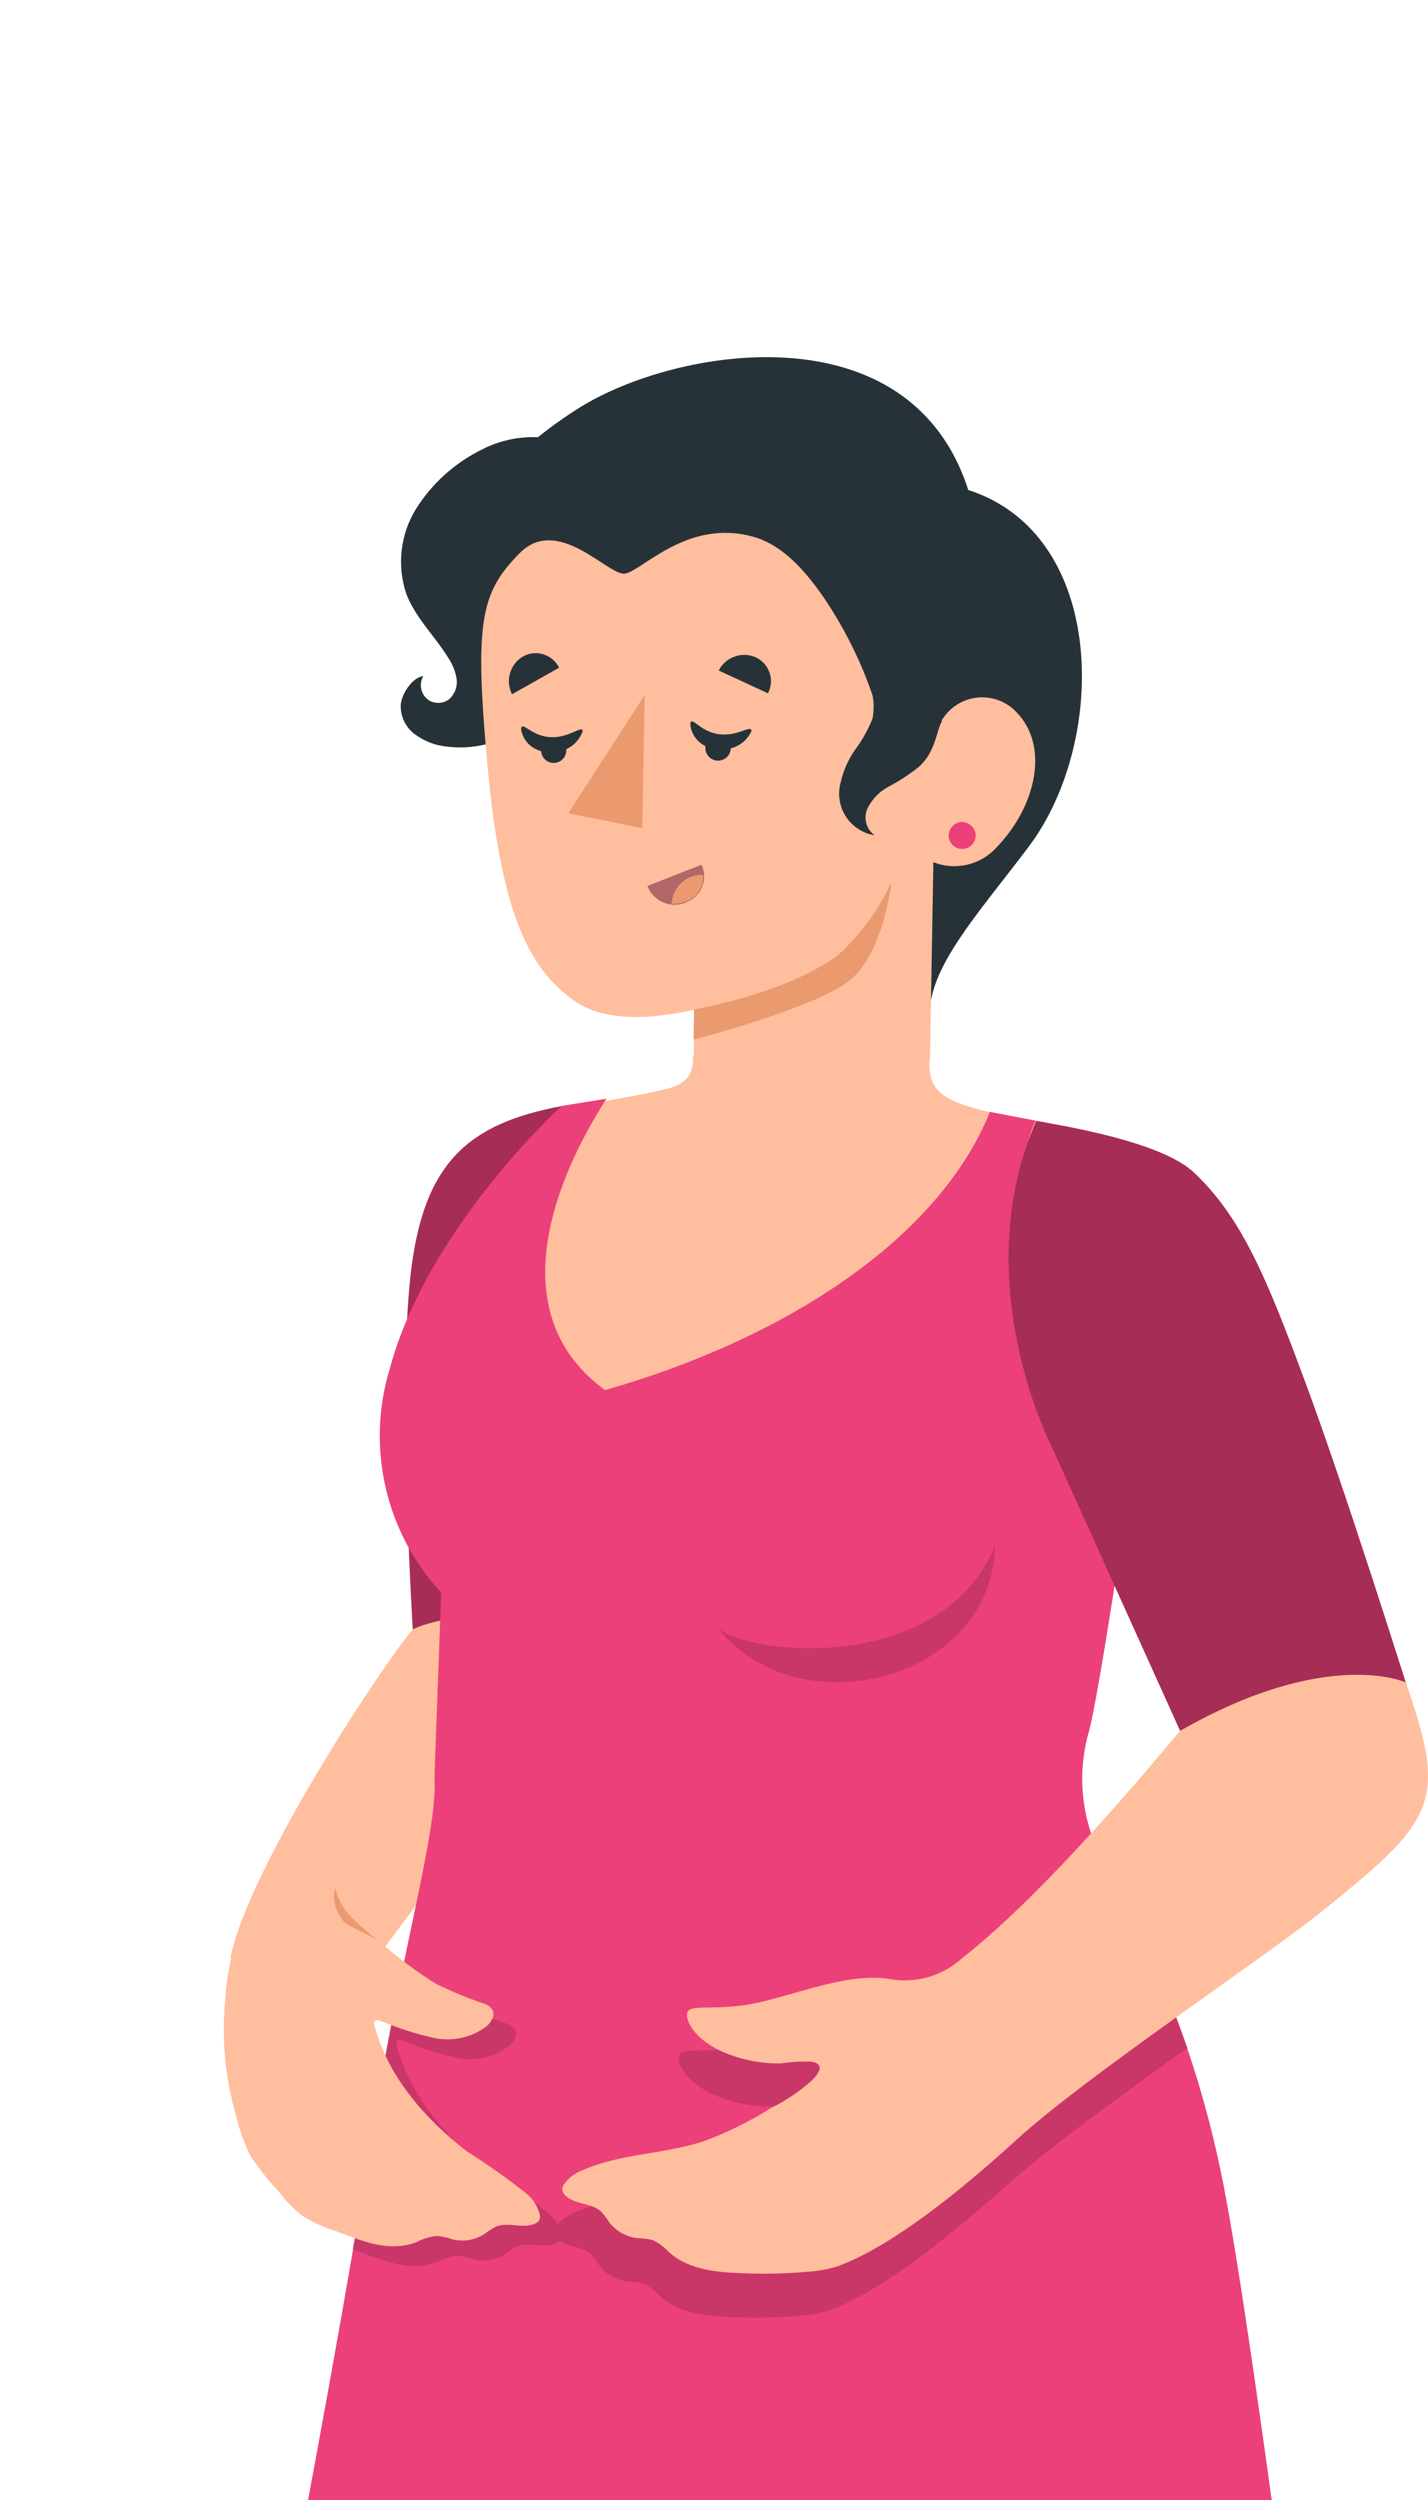 <svg width="64" height="112" viewBox="0 0 64 112" fill="none" xmlns="http://www.w3.org/2000/svg">
<g clip-path="url(#clip0_126_1898)">
<path d="M52.314 184.587C52.237 182.88 52.267 181.17 52.406 179.466C53.025 170.906 54.101 158.912 53.812 150.732C53.489 141.215 52.406 138.338 52.328 136.495C52.328 136.495 54.009 122.258 52.968 101.493C52.427 90.794 47.911 86.799 47.067 82.064L20.055 79.61C18.726 91.568 16.145 121.259 16.018 135.805C15.962 142.537 15.554 174.24 15.315 177.919C15.075 181.598 14.885 182.843 14.119 183.926C12.1 186.831 8.597 190.116 5.249 192.929C4.981 194.266 7.682 195.3 9.722 194.906C10.586 194.684 11.401 194.305 12.128 193.788C14.752 191.957 17.232 189.93 19.549 187.724C22.363 184.847 23.931 184.735 24.072 181.942C24.072 181.59 24.536 179.424 24.958 177.511C25.514 174.971 29.741 155.564 30.586 150.035C31.07 146.363 31.101 142.644 30.677 138.964L34.581 123.784C34.581 123.784 34.996 127.871 36.558 137.515C38.049 146.659 43.746 179.529 44.38 184.221C46.222 194.772 45.66 198.1 46.771 200.491C48.347 203.896 53.25 201.195 53.102 196.763C53.003 193.105 52.37 185.987 52.314 184.587Z" fill="#FFBE9D"/>
<path d="M34.581 123.784L32.211 106.009C32.211 106.009 23.369 103.547 20.295 100.381C20.295 100.381 21.835 105.193 30.058 107.612L32.872 123.693L30.762 138.802L34.581 123.784Z" fill="#EB996E"/>
<path d="M25.177 49.553C20.956 50.341 18.937 52.106 18.389 57.227C17.84 62.348 18.501 72.998 18.501 72.998L26.239 72.407L25.177 49.553Z" fill="#EC407A"/>
<path opacity="0.3" d="M25.177 49.553C20.956 50.341 18.937 52.106 18.389 57.227C17.84 62.348 18.501 72.998 18.501 72.998L26.239 72.407L25.177 49.553Z" fill="black"/>
<path d="M10.327 87.699C11.136 83.76 16.883 74.953 18.494 72.998C20.527 72.013 25.275 72.35 28.159 72.611L16.904 87.692L10.327 87.699Z" fill="#FFBE9D"/>
<path d="M15.026 84.59C15.145 85.103 15.412 85.57 15.793 85.933C16.152 86.306 16.588 86.637 17.01 87.01C16.445 86.889 15.927 86.608 15.519 86.201C15.306 85.992 15.145 85.737 15.047 85.455C14.95 85.176 14.942 84.873 15.026 84.59Z" fill="#EB996E"/>
<path d="M43.395 21.951C40.785 13.805 30.311 15.543 25.957 18.272C25.316 18.674 24.698 19.114 24.107 19.587C23.234 19.549 22.365 19.741 21.589 20.143C20.387 20.736 19.372 21.649 18.656 22.781C18.302 23.347 18.079 23.985 18.003 24.648C17.926 25.311 17.998 25.983 18.213 26.614C18.621 27.677 19.486 28.492 20.084 29.463C20.277 29.746 20.406 30.068 20.464 30.406C20.488 30.575 20.47 30.748 20.411 30.909C20.352 31.07 20.254 31.214 20.126 31.327C19.998 31.424 19.844 31.48 19.683 31.489C19.523 31.498 19.364 31.459 19.226 31.377C19.052 31.261 18.93 31.084 18.883 30.882C18.835 30.679 18.868 30.466 18.972 30.286C18.473 30.35 17.988 31.095 17.959 31.595C17.953 31.846 18.007 32.096 18.117 32.323C18.227 32.549 18.39 32.746 18.593 32.896C19.004 33.2 19.49 33.39 19.999 33.445C21.208 33.602 22.431 33.298 23.425 32.593L41.714 44.875C42.051 42.849 44.056 40.655 46.131 37.897C49.641 33.198 49.627 23.956 43.395 21.951Z" fill="#263238"/>
<path d="M45.575 31.925C45.355 31.684 45.081 31.498 44.776 31.381C44.471 31.264 44.142 31.219 43.817 31.25C43.492 31.282 43.178 31.388 42.901 31.562C42.624 31.735 42.391 31.97 42.22 32.249C41.932 32.629 41.833 33.445 41.306 33.923C41.123 34.07 40.896 34.15 40.662 34.15C40.428 34.15 40.201 34.07 40.019 33.923C39.561 33.578 39.617 32.516 39.055 31.004C38.519 29.485 37.788 28.043 36.881 26.713C36.122 25.63 35.116 24.434 33.786 24.054C30.804 23.196 28.743 25.623 27.99 25.7C27.238 25.777 24.994 23.034 23.27 24.8C21.547 26.565 21.244 27.824 21.863 34.45C22.503 41.323 23.875 43.489 25.718 44.819C26.801 45.6 28.63 45.811 31.127 45.227L31.064 49.004C30.361 49.877 29.927 50.935 29.814 52.05C29.7 53.165 29.912 54.289 30.424 55.286C32.628 54.873 34.76 54.143 36.755 53.119C41.193 50.636 41.678 47.492 41.678 47.492L41.833 38.629C42.313 38.817 42.838 38.856 43.34 38.741C43.843 38.626 44.298 38.361 44.647 37.982C46.455 36.117 47.025 33.431 45.575 31.925Z" fill="#FFBE9D"/>
<path d="M43.725 37.377C43.736 37.496 43.711 37.615 43.654 37.72C43.597 37.825 43.51 37.91 43.404 37.966C43.298 38.021 43.178 38.044 43.06 38.032C42.941 38.019 42.828 37.972 42.737 37.896C42.645 37.819 42.577 37.718 42.543 37.603C42.509 37.489 42.51 37.367 42.545 37.253C42.58 37.138 42.648 37.037 42.74 36.962C42.833 36.886 42.945 36.84 43.064 36.828C43.224 36.816 43.382 36.867 43.505 36.969C43.629 37.071 43.708 37.217 43.725 37.377Z" fill="#EC407A"/>
<path d="M38.794 30.3C39.121 30.873 39.231 31.545 39.104 32.193C38.905 32.694 38.64 33.167 38.316 33.599C38.02 34.024 37.807 34.502 37.69 35.006C37.611 35.264 37.589 35.535 37.624 35.803C37.659 36.07 37.751 36.327 37.894 36.555C38.036 36.784 38.226 36.979 38.451 37.128C38.675 37.277 38.929 37.376 39.196 37.419C39.014 37.287 38.884 37.097 38.825 36.881C38.766 36.665 38.783 36.435 38.872 36.23C39.069 35.824 39.386 35.488 39.779 35.266C40.276 35.007 40.747 34.701 41.186 34.352C41.967 33.649 41.974 32.65 42.227 32.305L38.794 30.3Z" fill="#263238"/>
<path d="M30.937 32.453C30.965 32.751 31.103 33.028 31.325 33.229C31.546 33.431 31.834 33.543 32.133 33.543C32.442 33.604 32.762 33.559 33.043 33.416C33.324 33.274 33.548 33.041 33.681 32.755C33.681 32.432 33.076 33.016 32.197 32.889C31.317 32.762 30.98 32.01 30.937 32.453Z" fill="#263238"/>
<path d="M31.613 33.494C31.61 33.607 31.641 33.718 31.701 33.813C31.762 33.909 31.849 33.984 31.953 34.029C32.056 34.075 32.171 34.089 32.282 34.069C32.393 34.049 32.496 33.996 32.578 33.918C32.659 33.84 32.715 33.739 32.739 33.629C32.763 33.518 32.754 33.403 32.712 33.298C32.67 33.193 32.598 33.103 32.505 33.039C32.412 32.974 32.302 32.94 32.189 32.938C32.04 32.938 31.896 32.996 31.789 33.099C31.681 33.203 31.618 33.344 31.613 33.494Z" fill="#263238"/>
<path d="M23.355 32.685C23.406 32.98 23.566 33.246 23.802 33.431C24.039 33.615 24.336 33.706 24.635 33.684C24.948 33.719 25.264 33.648 25.531 33.482C25.799 33.316 26.004 33.065 26.112 32.769C26.112 32.446 25.528 33.079 24.649 33.023C23.77 32.966 23.362 32.242 23.355 32.685Z" fill="#263238"/>
<path d="M24.255 33.571C24.246 33.682 24.27 33.793 24.323 33.89C24.377 33.987 24.458 34.067 24.557 34.118C24.656 34.169 24.767 34.19 24.878 34.177C24.988 34.165 25.092 34.121 25.177 34.049C25.263 33.978 25.325 33.883 25.356 33.776C25.387 33.669 25.386 33.556 25.353 33.45C25.32 33.344 25.256 33.25 25.169 33.18C25.083 33.11 24.978 33.068 24.867 33.058C24.793 33.051 24.718 33.059 24.648 33.081C24.577 33.103 24.511 33.139 24.454 33.187C24.397 33.235 24.35 33.293 24.316 33.359C24.282 33.425 24.261 33.497 24.255 33.571Z" fill="#263238"/>
<path d="M22.947 31.102L25.057 29.913C24.987 29.771 24.888 29.644 24.767 29.54C24.645 29.437 24.505 29.36 24.352 29.313C24.2 29.266 24.04 29.251 23.882 29.268C23.723 29.286 23.57 29.335 23.432 29.414C23.152 29.582 22.947 29.849 22.857 30.163C22.767 30.476 22.799 30.812 22.947 31.102Z" fill="#263238"/>
<path d="M32.211 30.04L34.419 31.06C34.493 30.919 34.537 30.764 34.55 30.606C34.562 30.447 34.542 30.288 34.49 30.137C34.439 29.986 34.358 29.848 34.251 29.73C34.145 29.611 34.015 29.516 33.871 29.449C33.571 29.316 33.232 29.304 32.923 29.414C32.614 29.523 32.359 29.748 32.211 30.04Z" fill="#263238"/>
<path d="M31.437 38.741L29.017 39.691C29.081 39.861 29.181 40.016 29.309 40.146C29.437 40.276 29.591 40.377 29.761 40.443C29.931 40.51 30.113 40.539 30.295 40.531C30.477 40.523 30.655 40.476 30.818 40.394C30.969 40.329 31.106 40.234 31.22 40.114C31.333 39.995 31.422 39.854 31.479 39.7C31.537 39.545 31.563 39.381 31.556 39.216C31.549 39.051 31.508 38.89 31.437 38.741Z" fill="#B16668"/>
<path d="M30.1 40.493C30.116 40.154 30.257 39.833 30.496 39.592C30.735 39.351 31.056 39.209 31.395 39.191H31.507C31.531 39.437 31.475 39.683 31.349 39.894C31.222 40.106 31.031 40.271 30.804 40.366C30.582 40.461 30.341 40.504 30.1 40.493Z" fill="#EB996E"/>
<path d="M28.89 31.144L28.785 37.102L25.472 36.434L28.89 31.144Z" fill="#EB996E"/>
<path d="M31.106 45.227C32.731 44.903 35.559 44.228 37.535 42.814C38.549 41.892 39.369 40.778 39.948 39.536C39.948 39.536 39.611 42.638 38.119 43.89C36.628 45.142 31.085 46.577 31.085 46.577L31.106 45.227Z" fill="#EB996E"/>
<path d="M20.112 71.105C20.203 74.524 19.732 84.337 19.732 84.337C30.079 91.596 48.319 86.144 48.319 86.144C47.453 83.563 46.68 81.664 46.912 79.272L50.239 66.013C47.099 61.383 45.747 55.772 46.434 50.221C42.171 49.518 41.615 48.997 41.65 47.478L31.064 47.295C31.064 47.914 30.987 48.526 29.819 48.8C28.335 49.152 25.704 49.56 25.704 49.56C24.058 50.91 22.187 52.943 19.718 56.974C16.735 61.884 16.032 67.384 20.112 71.105Z" fill="#FFBE9D"/>
<path d="M54.832 97.87C53.341 90.266 50.612 85.694 49.444 83.373C48.959 82.487 48.655 81.513 48.547 80.509C48.44 79.505 48.532 78.489 48.818 77.52C49.303 75.621 50.57 66.969 50.57 66.969L46.982 50.312L44.365 49.813C42.079 55.489 35.221 59.963 27.118 62.278C22.707 59.07 24.473 53.443 27.181 49.222L25.169 49.546C25.169 49.546 19.176 54.99 17.474 61.3C16.944 63.03 16.877 64.869 17.281 66.633C17.684 68.397 18.544 70.024 19.774 71.352L19.472 79.596C19.634 82.058 17.988 87.333 16.707 95.429C14.534 109.23 9.828 132.499 9.821 133.041C9.813 133.392 9.907 133.739 10.09 134.039C10.273 134.339 10.537 134.581 10.853 134.735C11.169 134.89 11.522 134.951 11.871 134.911C12.221 134.871 12.551 134.732 12.824 134.511C12.598 134.817 12.473 135.186 12.466 135.566C12.459 135.925 12.557 136.278 12.748 136.582C12.939 136.886 13.215 137.128 13.541 137.278C13.868 137.427 14.231 137.478 14.586 137.424C14.941 137.37 15.272 137.213 15.54 136.973C15.463 137.168 15.423 137.375 15.42 137.585C15.412 137.974 15.528 138.356 15.751 138.675C15.974 138.994 16.292 139.235 16.66 139.362C17.028 139.49 17.427 139.497 17.799 139.384C18.171 139.27 18.498 139.042 18.733 138.732C18.729 138.804 18.729 138.877 18.733 138.95C18.725 139.36 18.854 139.761 19.1 140.089C19.346 140.417 19.694 140.654 20.09 140.762C20.485 140.871 20.905 140.844 21.284 140.686C21.663 140.529 21.978 140.249 22.18 139.892C22.181 140.311 22.325 140.716 22.587 141.043C22.849 141.369 23.214 141.597 23.622 141.689C24.03 141.782 24.458 141.733 24.835 141.551C25.212 141.369 25.515 141.064 25.697 140.687C25.72 141.113 25.891 141.518 26.179 141.833C26.468 142.147 26.856 142.352 27.279 142.411C27.702 142.471 28.132 142.382 28.496 142.16C28.861 141.938 29.137 141.596 29.277 141.193C29.314 141.619 29.497 142.019 29.796 142.324C30.096 142.629 30.492 142.819 30.917 142.864C31.342 142.908 31.769 142.802 32.124 142.566C32.48 142.329 32.742 141.975 32.865 141.566C32.971 141.965 33.208 142.317 33.538 142.565C33.869 142.813 34.272 142.943 34.685 142.934C35.098 142.925 35.496 142.778 35.815 142.516C36.134 142.254 36.356 141.892 36.445 141.489C36.558 141.881 36.797 142.225 37.127 142.466C37.456 142.708 37.856 142.833 38.264 142.822C38.672 142.812 39.065 142.666 39.381 142.408C39.697 142.151 39.919 141.795 40.011 141.397C40.139 141.805 40.404 142.155 40.762 142.388C41.119 142.622 41.546 142.724 41.97 142.677C42.395 142.631 42.79 142.439 43.088 142.133C43.386 141.828 43.569 141.429 43.606 141.004C43.779 141.381 44.074 141.689 44.444 141.877C44.813 142.066 45.236 142.124 45.642 142.043C46.049 141.961 46.417 141.745 46.686 141.429C46.954 141.112 47.108 140.715 47.123 140.3C47.274 140.595 47.502 140.844 47.783 141.02C48.065 141.196 48.388 141.292 48.72 141.299C49.21 141.305 49.684 141.117 50.037 140.775C50.389 140.434 50.594 139.968 50.605 139.477C50.605 139.414 50.605 139.358 50.605 139.301C50.835 139.61 51.156 139.839 51.523 139.956C51.89 140.072 52.284 140.071 52.65 139.953C53.017 139.834 53.337 139.603 53.565 139.294C53.794 138.984 53.919 138.61 53.925 138.225C53.929 138.032 53.9 137.839 53.84 137.655C54.008 137.838 54.211 137.985 54.437 138.087C54.663 138.189 54.908 138.243 55.156 138.246C55.644 138.256 56.116 138.072 56.469 137.734C56.823 137.397 57.028 136.934 57.041 136.445C57.046 136.134 56.971 135.826 56.823 135.552C57.143 135.826 57.548 135.98 57.969 135.988C58.212 135.992 58.454 135.948 58.68 135.858C58.906 135.769 59.111 135.635 59.286 135.466C59.46 135.297 59.6 135.095 59.696 134.872C59.792 134.649 59.844 134.409 59.848 134.166C59.855 133.808 56.331 105.495 54.832 97.87Z" fill="#EC407A"/>
<g opacity="0.15">
<path d="M29.608 102.893C30.508 103.68 31.803 103.779 32.991 103.814C33.902 103.849 34.813 103.828 35.721 103.751C36.197 103.73 36.669 103.652 37.127 103.519C39.238 102.766 42.009 100.67 45.196 97.835C46.989 96.231 50.239 93.882 53.229 91.736C52.198 88.856 50.944 86.059 49.479 83.373L49.374 83.127C47.353 85.474 45.141 87.65 42.762 89.633C42.319 90.044 41.786 90.343 41.205 90.507C40.624 90.671 40.012 90.694 39.421 90.576C37.367 90.28 34.785 91.525 32.886 91.772C31.395 91.962 30.537 91.729 30.431 92.088C30.325 92.447 30.769 93.298 31.985 93.84C32.818 94.207 33.721 94.387 34.63 94.367C35.08 94.299 35.534 94.273 35.988 94.29C36.642 94.395 36.297 94.853 35.988 95.148C35.434 95.628 34.819 96.033 34.159 96.351C33.216 96.945 32.214 97.44 31.169 97.828C29.404 98.412 27.456 98.377 25.753 99.122C25.463 99.231 25.203 99.407 24.994 99.636C24.879 99.461 24.745 99.3 24.593 99.157C23.738 98.479 22.845 97.85 21.92 97.272C20.091 95.865 18.403 93.973 17.798 91.694C17.775 91.653 17.763 91.607 17.763 91.561C17.763 91.514 17.775 91.468 17.798 91.427C17.868 91.357 17.988 91.385 18.079 91.427C18.843 91.755 19.637 92.009 20.45 92.187C20.857 92.273 21.278 92.272 21.684 92.182C22.091 92.092 22.473 91.916 22.806 91.666C23.024 91.483 23.207 91.174 23.066 90.921C22.968 90.783 22.823 90.686 22.658 90.646C21.917 90.397 21.191 90.103 20.485 89.767C19.626 89.241 18.818 88.636 18.072 87.959C17.629 90.069 17.136 92.581 16.665 95.422C16.405 97.082 16.11 98.883 15.786 100.761L16.053 100.86L16.166 100.902C17.298 101.317 18.41 101.788 19.619 101.331C19.899 101.183 20.205 101.09 20.52 101.057C20.76 101.084 20.995 101.139 21.223 101.218C21.462 101.275 21.709 101.283 21.95 101.243C22.191 101.204 22.423 101.116 22.63 100.986C22.8 100.852 22.984 100.736 23.179 100.642C23.72 100.417 24.382 100.754 24.916 100.508C24.98 100.483 25.035 100.442 25.078 100.388C25.507 100.67 26.133 100.642 26.485 100.993C26.625 101.155 26.755 101.327 26.872 101.507C27.022 101.701 27.21 101.863 27.424 101.984C27.637 102.104 27.873 102.182 28.117 102.21C28.354 102.215 28.59 102.245 28.82 102.302C29.12 102.444 29.387 102.645 29.608 102.893Z" fill="black"/>
</g>
<path opacity="0.15" d="M32.211 72.998C34.321 74.334 42.333 74.728 44.591 69.255C44.478 75.248 35.904 77.478 32.211 72.998Z" fill="black"/>
<path d="M24.178 99.165C24.209 99.258 24.209 99.359 24.178 99.453C24.131 99.531 24.059 99.59 23.974 99.622C23.439 99.861 22.778 99.53 22.236 99.748C22.043 99.848 21.859 99.966 21.688 100.1C21.48 100.229 21.248 100.315 21.007 100.353C20.765 100.392 20.518 100.382 20.281 100.325C20.054 100.244 19.817 100.192 19.577 100.17C19.262 100.203 18.957 100.296 18.677 100.445C17.467 100.902 16.356 100.445 15.223 100.016L15.111 99.973C14.562 99.812 14.039 99.575 13.556 99.27C13.165 98.967 12.817 98.612 12.522 98.215C12.037 97.704 11.599 97.151 11.214 96.562C10.902 95.911 10.666 95.227 10.51 94.522C10.136 93.148 9.979 91.724 10.046 90.302C10.123 88.67 10.37 85.947 12.008 85.068C12.592 84.759 13.648 84.259 14.203 84.829C14.553 85.296 14.954 85.724 15.399 86.102C15.905 86.447 16.553 86.658 17.045 87.016C17.828 87.704 18.666 88.327 19.549 88.881C20.234 89.215 20.938 89.507 21.659 89.753C21.825 89.794 21.97 89.894 22.067 90.034C22.208 90.28 22.025 90.59 21.807 90.78C21.474 91.03 21.092 91.206 20.685 91.296C20.279 91.385 19.858 91.387 19.451 91.3C18.639 91.12 17.846 90.865 17.08 90.541C16.989 90.505 16.869 90.477 16.799 90.541C16.776 90.582 16.764 90.627 16.764 90.674C16.764 90.721 16.776 90.767 16.799 90.808C17.418 93.08 19.092 94.965 20.921 96.379C21.845 96.962 22.737 97.593 23.594 98.271C23.874 98.503 24.077 98.815 24.178 99.165Z" fill="#FFBE9D"/>
<path d="M52.891 77.542C51.822 78.801 46.905 84.773 43.142 87.706C42.699 88.116 42.165 88.415 41.584 88.579C41.004 88.743 40.392 88.766 39.8 88.648C37.739 88.353 35.165 89.598 33.259 89.844C31.774 90.034 30.916 89.802 30.804 90.161C30.691 90.519 31.148 91.371 32.365 91.912C33.198 92.279 34.101 92.46 35.01 92.44C35.459 92.372 35.914 92.346 36.368 92.362C37.015 92.468 36.677 92.925 36.368 93.221C35.818 93.708 35.205 94.119 34.546 94.445C33.603 95.039 32.601 95.534 31.556 95.922C29.791 96.506 27.842 96.47 26.133 97.216C25.792 97.336 25.495 97.557 25.282 97.849C25.252 97.886 25.23 97.928 25.217 97.974C25.203 98.019 25.199 98.067 25.205 98.114C25.21 98.161 25.224 98.207 25.247 98.248C25.27 98.29 25.301 98.326 25.338 98.356C25.753 98.771 26.492 98.686 26.921 99.059C27.067 99.214 27.197 99.383 27.308 99.565C27.46 99.76 27.648 99.922 27.863 100.043C28.078 100.163 28.315 100.24 28.56 100.269C28.797 100.273 29.033 100.304 29.263 100.36C29.545 100.499 29.798 100.69 30.009 100.923C30.909 101.711 32.197 101.809 33.392 101.844C34.303 101.88 35.214 101.859 36.122 101.781C36.584 101.757 37.042 101.679 37.486 101.549C39.596 100.796 42.41 98.735 45.554 95.865C48.699 92.996 56.507 87.826 59.278 85.603C63.752 82.001 64.758 80.967 63.498 76.873C62.654 74.13 58.617 62.538 56.464 57.691C53.44 50.784 50.302 51.361 46.427 50.2C45.435 51.98 45.02 59.161 46.842 63.607C49.866 70.669 52.891 77.542 52.891 77.542Z" fill="#FFBE9D"/>
<path d="M46.441 50.221C48.143 50.509 52.131 51.22 53.517 52.535C55.697 54.596 56.809 57.361 58.553 62.066C60.298 66.772 62.999 75.368 62.999 75.368C62.999 75.368 59.482 73.764 52.891 77.542L47.116 64.768C47.116 64.768 43.303 57.375 46.441 50.221Z" fill="#EC407A"/>
<path opacity="0.3" d="M46.441 50.221C48.143 50.509 52.131 51.22 53.517 52.535C55.697 54.596 56.809 57.361 58.553 62.066C60.298 66.772 62.999 75.368 62.999 75.368C62.999 75.368 59.482 73.764 52.891 77.542L47.116 64.768C47.116 64.768 43.303 57.375 46.441 50.221Z" fill="black"/>
</g>
<defs>
<clipPath id="clip0_126_1898">
<rect width="64" height="112" fill="white"/>
</clipPath>
</defs>
</svg>
